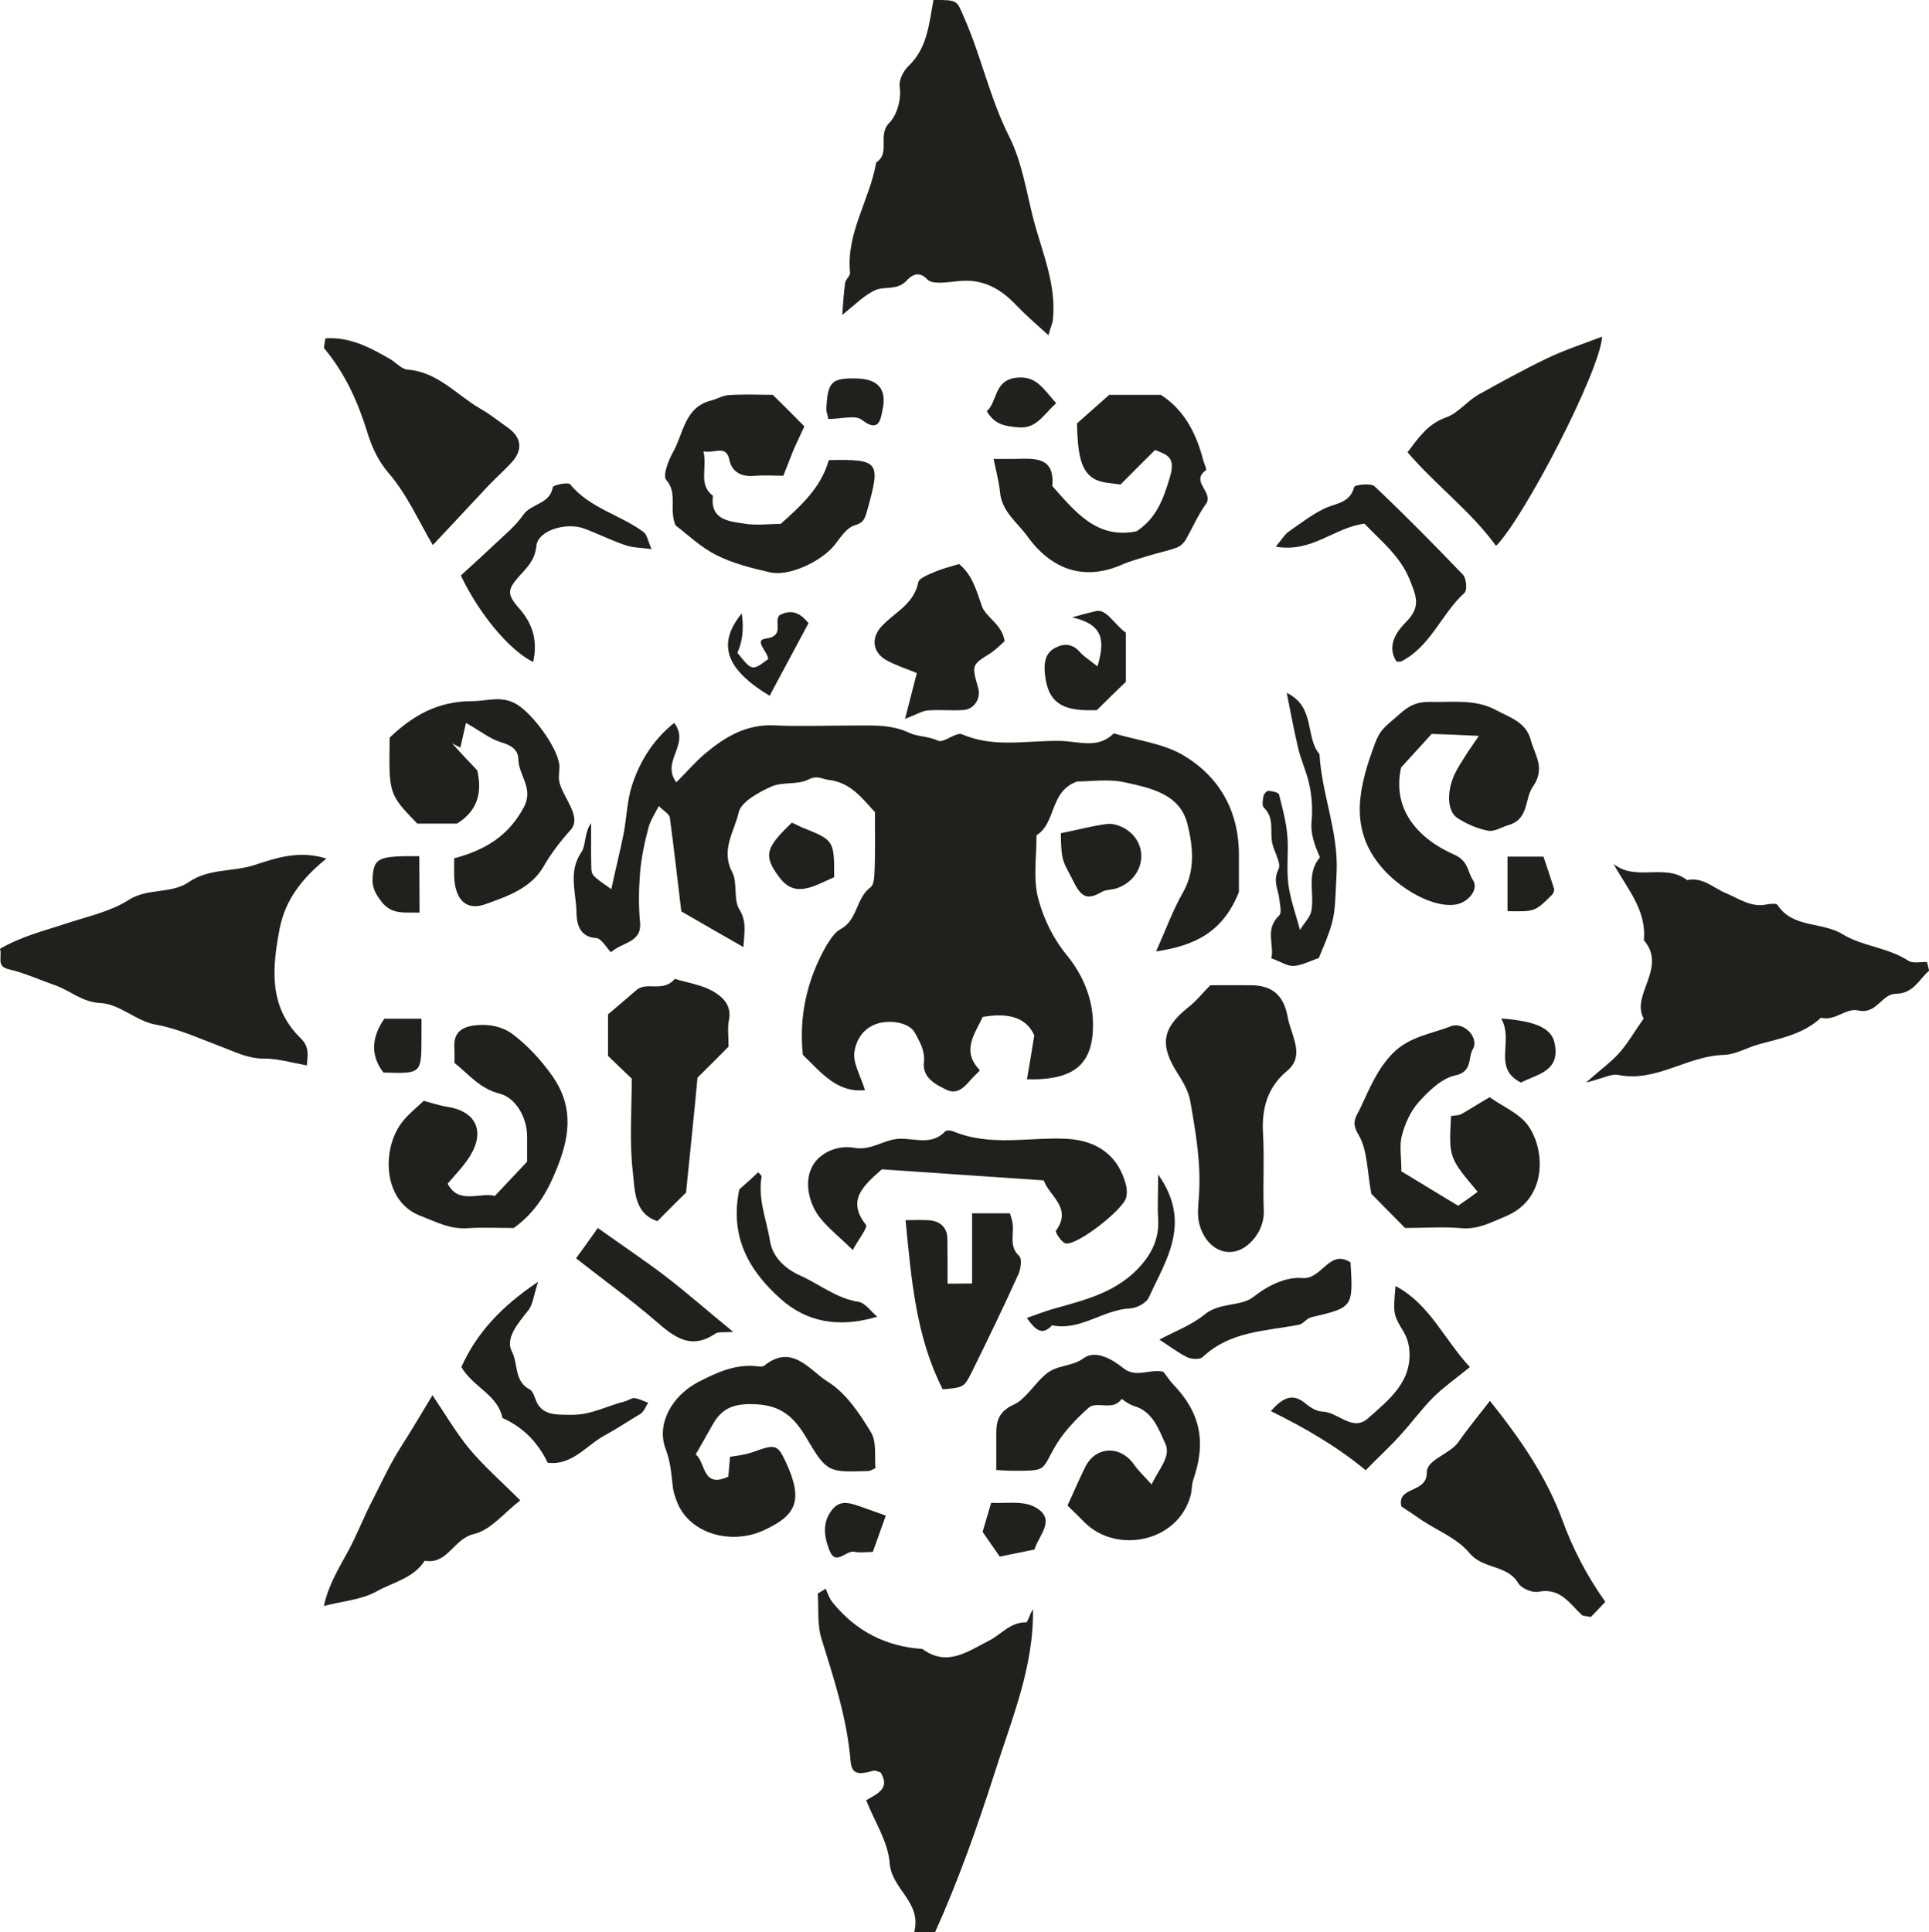 <?xml version="1.0" encoding="UTF-8" standalone="no"?>
<!-- Created with Inkscape (http://www.inkscape.org/) -->

<svg
   width="7.89mm"
   height="7.904mm"
   viewBox="0 0 7.89 7.904"
   version="1.1"
   id="svg2504"
   inkscape:version="1.1.2 (0a00cf5339, 2022-02-04)"
   sodipodi:docname="re4.svg"
   xmlns:inkscape="http://www.inkscape.org/namespaces/inkscape"
   xmlns:sodipodi="http://sodipodi.sourceforge.net/DTD/sodipodi-0.dtd"
   xmlns="http://www.w3.org/2000/svg"
   xmlns:svg="http://www.w3.org/2000/svg">
  <sodipodi:namedview
     id="namedview2506"
     pagecolor="#ffffff"
     bordercolor="#666666"
     borderopacity="1.0"
     inkscape:pageshadow="2"
     inkscape:pageopacity="0.0"
     inkscape:pagecheckerboard="0"
     inkscape:document-units="mm"
     showgrid="false"
     inkscape:zoom="0.64052329"
     inkscape:cx="-1156.8666"
     inkscape:cy="342.68855"
     inkscape:window-width="2560"
     inkscape:window-height="1376"
     inkscape:window-x="0"
     inkscape:window-y="0"
     inkscape:window-maximized="1"
     inkscape:current-layer="layer1" />
  <defs
     id="defs2501" />
  <g
     inkscape:label="Layer 1"
     inkscape:groupmode="layer"
     id="layer1"
     transform="translate(-411.194,-58.009)">
    <path
       d="m 415.201,62.389 c -0.012,0.011 -0.024,0.023 -0.035,0.035 -0.025,0.029 -0.055,0.063 -0.097,0.044 -0.048,-0.022 -0.103,-0.051 -0.096,-0.114 0.005,-0.048 -0.017,-0.083 -0.036,-0.119 -0.023,-0.043 -0.093,-0.052 -0.139,-0.043 -0.069,0.014 -0.101,0.067 -0.109,0.118 -0.008,0.046 0.025,0.099 0.043,0.158 -0.114,0.012 -0.178,-0.071 -0.254,-0.144 -0.017,-0.156 0.016,-0.307 0.096,-0.447 0.016,-0.025 0.034,-0.055 0.059,-0.068 0.069,-0.037 0.062,-0.126 0.121,-0.17 0.019,-0.014 0.016,-0.059 0.018,-0.09 0.002,-0.072 7e-4,-0.144 7e-4,-0.218 -0.053,-0.057 -0.098,-0.121 -0.19,-0.132 -0.029,-0.004 -0.046,-0.02 -0.083,-0.001 -0.044,0.022 -0.106,0.008 -0.152,0.029 -0.051,0.023 -0.122,0.062 -0.132,0.104 -0.017,0.077 -0.075,0.154 -0.027,0.245 0.023,0.043 0.004,0.111 0.029,0.152 0.031,0.05 0.021,0.091 0.017,0.155 -0.091,-0.052 -0.173,-0.099 -0.254,-0.146 -0.016,-0.132 -0.03,-0.258 -0.047,-0.384 -0.002,-0.014 -0.022,-0.024 -0.045,-0.047 -0.017,0.033 -0.036,0.061 -0.043,0.091 -0.016,0.06 -0.029,0.123 -0.034,0.185 -0.005,0.065 -0.006,0.133 0,0.198 0.009,0.085 -0.07,0.081 -0.119,0.124 -0.019,-0.019 -0.038,-0.056 -0.06,-0.058 -0.079,-0.004 -0.081,-0.078 -0.081,-0.113 -0.003,-0.078 -0.033,-0.16 0.02,-0.238 0.02,-0.029 0.011,-0.079 0.04,-0.119 0,0.058 -7e-4,0.118 7.1e-4,0.177 7e-4,0.037 0.002,0.037 0.082,0.093 0.016,-0.077 0.035,-0.15 0.05,-0.225 0.013,-0.067 0.014,-0.137 0.035,-0.201 0.032,-0.097 0.085,-0.184 0.172,-0.254 0.068,0.087 -0.056,0.157 0.009,0.243 0.037,-0.037 0.074,-0.08 0.117,-0.117 0.081,-0.068 0.168,-0.121 0.283,-0.116 0.105,0.005 0.21,7.06e-4 0.315,7.06e-4 0.079,7.06e-4 0.157,-0.007 0.236,0.029 0.034,0.017 0.079,0.014 0.119,0.033 0.024,0.011 0.074,-0.037 0.099,-0.026 0.132,0.057 0.268,0.024 0.402,0.027 0.072,7.06e-4 0.153,0.035 0.218,-0.031 0.093,0.028 0.196,0.04 0.278,0.086 0.153,0.088 0.234,0.23 0.234,0.411 v 0.152 c -0.065,0.164 -0.181,0.22 -0.339,0.243 0.039,-0.086 0.067,-0.165 0.109,-0.239 0.053,-0.092 0.042,-0.19 0.02,-0.28 -0.03,-0.125 -0.15,-0.149 -0.254,-0.172 -0.069,-0.016 -0.143,-0.004 -0.198,-0.004 -0.114,0.041 -0.084,0.169 -0.166,0.22 7e-4,0.088 -0.015,0.18 0.008,0.262 0.022,0.081 0.06,0.161 0.119,0.232 0.059,0.073 0.102,0.168 0.104,0.27 0.004,0.17 -0.073,0.239 -0.27,0.234 0.01,-0.057 0.019,-0.111 0.03,-0.18 -0.037,-0.081 -0.119,-0.091 -0.211,-0.075 -0.032,0.069 -0.087,0.137 -0.015,0.214"
       style="fill:#21201d;fill-opacity:1;fill-rule:nonzero;stroke:none;stroke-width:0.184"
       id="path562" />
    <path
       d="m 415.483,59.381 c -0.053,-0.048 -0.093,-0.083 -0.13,-0.121 -0.065,-0.07 -0.139,-0.112 -0.239,-0.101 -0.044,0.004 -0.107,0.015 -0.127,-0.007 -0.046,-0.05 -0.084,0.006 -0.091,0.011 -0.038,0.033 -0.084,0.017 -0.12,0.032 -0.046,0.02 -0.084,0.06 -0.137,0.102 0.004,-0.051 0.006,-0.092 0.012,-0.132 0.002,-0.014 0.021,-0.027 0.02,-0.04 -0.017,-0.163 0.081,-0.299 0.107,-0.452 0.06,-0.037 0.003,-0.111 0.054,-0.162 0.027,-0.027 0.05,-0.089 0.042,-0.147 -0.004,-0.026 0.014,-0.063 0.034,-0.083 0.08,-0.075 0.086,-0.175 0.104,-0.272 0.102,-7.06e-4 0.095,0.002 0.126,0.073 0.07,0.159 0.105,0.33 0.184,0.486 0.053,0.106 0.07,0.226 0.099,0.338 0.035,0.134 0.096,0.269 0.079,0.415 -0.001,0.009 -0.006,0.019 -0.018,0.06"
       style="fill:#21201d;fill-opacity:1;fill-rule:nonzero;stroke:none;stroke-width:0.184"
       id="path564" />
    <path
       d="m 414.933,65.913 c 0.033,-0.124 -0.092,-0.175 -0.1,-0.283 -0.006,-0.087 -0.062,-0.17 -0.096,-0.257 0.044,-0.027 0.1,-0.047 0.059,-0.114 -0.01,-0.003 -0.021,-0.009 -0.03,-0.007 -0.065,0.019 -0.088,0.012 -0.093,-0.039 -0.014,-0.172 -0.067,-0.334 -0.118,-0.498 -0.019,-0.058 -0.012,-0.125 -0.016,-0.188 0.011,-0.006 0.022,-0.013 0.032,-0.02 0.009,0.02 0.015,0.04 0.028,0.056 0.095,0.117 0.217,0.181 0.368,0.191 0.101,0.075 0.187,0.009 0.272,-0.034 0.05,-0.025 0.087,-0.076 0.152,-0.075 0.007,0 0.015,-0.036 0.028,-0.053 0.004,0.238 -0.09,0.457 -0.159,0.676 -0.07,0.218 -0.147,0.435 -0.242,0.646 z"
       style="fill:#21201d;fill-opacity:1;fill-rule:nonzero;stroke:none;stroke-width:0.184"
       id="path566" />
    <path
       d="m 419.084,61.98 c -0.042,0.036 -0.063,0.093 -0.136,0.094 -0.058,7.05e-4 -0.078,0.086 -0.155,0.068 -0.048,-0.011 -0.094,0.045 -0.151,0.03 -0.071,0.066 -0.163,0.084 -0.252,0.108 -0.049,0.013 -0.097,0.043 -0.146,0.044 -0.149,0.004 -0.276,0.113 -0.431,0.082 -0.028,-0.006 -0.062,0.014 -0.132,0.031 0.066,-0.058 0.106,-0.087 0.137,-0.122 0.035,-0.04 0.061,-0.086 0.099,-0.14 -0.054,-0.096 0.098,-0.208 7e-4,-0.32 0.012,-0.123 -0.067,-0.209 -0.124,-0.312 0.092,0.073 0.211,-0.004 0.301,0.066 0.064,-0.014 0.108,0.033 0.16,0.054 0.052,0.022 0.101,0.058 0.163,0.046 0.016,-0.003 0.042,-0.006 0.047,0.002 0.063,0.096 0.181,0.067 0.267,0.12 0.077,0.048 0.184,0.053 0.268,0.108 0.019,0.012 0.05,0.004 0.076,0.005 0.003,0.012 0.006,0.024 0.009,0.036"
       style="fill:#21201d;fill-opacity:1;fill-rule:nonzero;stroke:none;stroke-width:0.184"
       id="path568" />
    <path
       d="m 411.194,61.89 c 0.09,-0.052 0.179,-0.073 0.266,-0.102 0.087,-0.029 0.183,-0.049 0.257,-0.096 0.081,-0.053 0.176,-0.024 0.251,-0.076 0.08,-0.055 0.18,-0.04 0.268,-0.069 0.088,-0.029 0.183,-0.061 0.293,-0.026 -0.099,0.08 -0.168,0.168 -0.191,0.286 -0.031,0.16 -0.046,0.319 0.084,0.447 0.04,0.038 0.03,0.073 0.027,0.113 -0.066,-0.012 -0.122,-0.029 -0.178,-0.028 -0.066,0 -0.121,-0.03 -0.178,-0.051 -0.086,-0.032 -0.169,-0.071 -0.262,-0.088 -0.078,-0.013 -0.149,-0.085 -0.225,-0.088 -0.078,-0.004 -0.124,-0.051 -0.187,-0.073 -0.063,-0.022 -0.124,-0.05 -0.188,-0.065 -0.054,-0.012 -0.027,-0.049 -0.037,-0.085"
       style="fill:#21201d;fill-opacity:1;fill-rule:nonzero;stroke:none;stroke-width:0.184"
       id="path570" />
    <path
       d="m 416.145,62.039 c 0.057,0 0.112,-7.06e-4 0.167,0 0.088,0.001 0.133,0.043 0.149,0.13 0.004,0.025 0.014,0.049 0.021,0.073 0.016,0.052 0.029,0.103 -0.023,0.147 -0.08,0.066 -0.105,0.153 -0.099,0.256 0.006,0.104 -0.001,0.209 0.003,0.313 0.003,0.058 -0.025,0.107 -0.058,0.137 -0.079,0.073 -0.181,0.027 -0.207,-0.086 -0.007,-0.032 -0.003,-0.067 -7.1e-4,-0.099 0.011,-0.135 -0.012,-0.267 -0.035,-0.398 -0.007,-0.039 -0.029,-0.077 -0.05,-0.11 -0.076,-0.118 -0.066,-0.186 0.041,-0.272 0.035,-0.027 0.062,-0.062 0.092,-0.092"
       style="fill:#21201d;fill-opacity:1;fill-rule:nonzero;stroke:none;stroke-width:0.184"
       id="path572" />
    <path
       d="m 414.041,63.959 c 0.04,0.035 0.026,0.139 0.132,0.09 0.002,-0.024 0.004,-0.049 0.007,-0.081 0.029,-0.005 0.06,-0.008 0.089,-0.018 0.096,-0.034 0.104,-0.036 0.139,0.039 0.077,0.165 0.036,0.221 -0.091,0.28 -0.133,0.06 -0.294,0.014 -0.349,-0.105 -0.01,-0.023 -0.019,-0.048 -0.022,-0.073 -0.006,-0.052 -0.009,-0.101 -0.029,-0.154 -0.04,-0.104 0.026,-0.219 0.133,-0.275 0.07,-0.036 0.14,-0.069 0.221,-0.066 0.016,0 0.039,0.007 0.049,-0.001 0.115,-0.093 0.188,0.022 0.26,0.066 0.073,0.045 0.129,0.128 0.176,0.206 0.025,0.04 0.014,0.101 0.019,0.147 -0.017,0.008 -0.022,0.012 -0.027,0.012 -0.163,0.005 -0.171,0.009 -0.254,-0.133 -0.051,-0.087 -0.104,-0.135 -0.208,-0.14 -0.083,-0.004 -0.137,0.011 -0.177,0.083 -0.022,0.04 -0.046,0.081 -0.07,0.123"
       style="fill:#21201d;fill-opacity:1;fill-rule:nonzero;stroke:none;stroke-width:0.184"
       id="path574" />
    <path
       d="m 415.56,64.168 c 0.026,-0.057 0.048,-0.108 0.073,-0.159 0.043,-0.085 0.143,-0.089 0.199,-0.01 0.017,0.025 0.04,0.046 0.072,0.082 0.032,-0.066 0.081,-0.116 0.056,-0.168 -0.027,-0.058 -0.051,-0.131 -0.128,-0.153 -0.019,-0.005 -0.05,-0.029 -0.05,-0.029 -0.036,0.052 -0.101,0.007 -0.135,0.036 -0.055,0.049 -0.109,0.106 -0.144,0.17 -0.044,0.081 -0.036,0.086 -0.124,0.088 -0.017,0 -0.033,0 -0.05,0 -0.016,-7.05e-4 -0.032,-0.001 -0.06,-0.003 v -0.128 c -7.1e-4,-0.06 -0.001,-0.107 0.074,-0.141 0.044,-0.02 0.08,-0.081 0.126,-0.121 0.05,-0.043 0.109,-0.031 0.158,-0.068 0.05,-0.035 0.119,0.007 0.16,0.04 0.053,0.044 0.108,0.003 0.165,0.016 0.014,0.017 0.025,0.035 0.04,0.051 0.112,0.116 0.137,0.236 0.082,0.393 -0.006,0.02 -0.005,0.042 -0.01,0.062 -0.053,0.194 -0.306,0.239 -0.434,0.11 -0.02,-0.02 -0.039,-0.039 -0.07,-0.069"
       style="fill:#21201d;fill-opacity:1;fill-rule:nonzero;stroke:none;stroke-width:0.184"
       id="path576" />
    <path
       d="m 416.924,62.799 c 0.074,0.045 0.153,0.093 0.234,0.142 0.032,-0.022 0.057,-0.04 0.08,-0.057 -0.118,-0.14 -0.118,-0.14 -0.109,-0.31 0.014,-0.003 0.031,-0.001 0.044,-0.009 0.036,-0.02 0.07,-0.043 0.114,-0.068 0.051,0.037 0.121,0.065 0.158,0.117 0.07,0.1 0.078,0.299 -0.092,0.37 -0.058,0.024 -0.112,0.054 -0.179,0.049 -0.076,-0.007 -0.154,-0.001 -0.233,-0.001 -0.05,-0.05 -0.099,-0.101 -0.138,-0.14 -0.017,-0.09 -0.015,-0.178 -0.052,-0.241 -0.032,-0.052 -0.011,-0.072 0.007,-0.109 0.037,-0.079 0.069,-0.16 0.134,-0.226 0.067,-0.067 0.156,-0.078 0.236,-0.109 0.053,-0.021 0.118,0.047 0.09,0.094 -0.02,0.033 0,0.092 -0.072,0.107 -0.056,0.012 -0.109,0.064 -0.15,0.11 -0.033,0.037 -0.055,0.087 -0.068,0.136 -0.011,0.04 -0.002,0.087 -0.002,0.144"
       style="fill:#21201d;fill-opacity:1;fill-rule:nonzero;stroke:none;stroke-width:0.184"
       id="path578" />
    <path
       d="m 417.241,61.019 c -0.075,-0.004 -0.134,-0.006 -0.191,-0.008 -0.039,0.043 -0.075,0.082 -0.125,0.137 -0.037,0.165 0.06,0.287 0.217,0.357 0.058,0.025 0.054,0.069 0.076,0.103 0.027,0.038 -0.019,0.093 -0.07,0.101 -0.092,0.014 -0.218,-0.06 -0.292,-0.14 -0.14,-0.153 -0.11,-0.316 -0.05,-0.486 0.033,-0.095 0.039,-0.088 0.124,-0.163 0.038,-0.032 0.072,-0.041 0.117,-0.04 0.091,0.002 0.183,-0.012 0.267,0.034 0.055,0.03 0.122,0.048 0.141,0.122 0.017,0.063 0.062,0.115 0.008,0.192 -0.033,0.047 -0.015,0.13 -0.096,0.155 -0.029,0.008 -0.06,0.029 -0.086,0.024 -0.044,-0.008 -0.089,-0.028 -0.126,-0.052 -0.042,-0.027 -0.044,-0.108 -0.012,-0.178 0.013,-0.027 0.03,-0.053 0.047,-0.08 0.013,-0.021 0.029,-0.042 0.053,-0.078"
       style="fill:#21201d;fill-opacity:1;fill-rule:nonzero;stroke:none;stroke-width:0.184"
       id="path580" />
    <path
       d="m 413.051,61.52 c 0.129,-0.034 0.224,-0.093 0.286,-0.21 0.041,-0.077 -0.022,-0.129 -0.023,-0.196 -7.1e-4,-0.041 -0.033,-0.058 -0.074,-0.07 -0.042,-0.013 -0.08,-0.044 -0.14,-0.078 -0.007,0.031 -0.015,0.066 -0.023,0.101 -0.011,-0.006 -0.023,-0.011 -0.034,-0.018 0.035,0.04 0.072,0.078 0.103,0.111 0.022,0.094 -7e-4,0.167 -0.083,0.218 h -0.162 c -0.117,-0.121 -0.117,-0.121 -0.113,-0.352 0.093,-0.089 0.196,-0.149 0.336,-0.149 0.068,0 0.13,-0.028 0.197,0.022 0.068,0.05 0.161,0.183 0.161,0.246 0,0.022 -0.005,0.045 7e-4,0.066 0.018,0.066 0.092,0.14 0.045,0.193 -0.043,0.048 -0.08,0.096 -0.112,0.152 -0.052,0.087 -0.146,0.119 -0.232,0.15 -0.081,0.031 -0.127,-0.014 -0.132,-0.109 -7.1e-4,-0.026 0,-0.052 0,-0.076"
       style="fill:#21201d;fill-opacity:1;fill-rule:nonzero;stroke:none;stroke-width:0.184"
       id="path582" />
    <path
       d="m 415.919,59.849 c -0.048,0.047 -0.091,0.091 -0.142,0.142 -0.034,-0.006 -0.08,-0.005 -0.112,-0.026 -0.05,-0.032 -0.063,-0.098 -0.066,-0.224 0.038,-0.034 0.079,-0.07 0.132,-0.117 h 0.211 c 0.095,0.061 0.145,0.157 0.173,0.266 0.004,0.015 0.016,0.04 0.011,0.043 -0.065,0.046 0.035,0.09 0,0.138 -0.033,0.046 -0.055,0.099 -0.083,0.147 -0.008,0.013 -0.022,0.026 -0.036,0.031 -0.039,0.014 -0.079,0.022 -0.118,0.034 -0.034,0.011 -0.07,0.02 -0.102,0.034 -0.152,0.068 -0.287,0.028 -0.389,-0.112 -0.042,-0.059 -0.107,-0.102 -0.114,-0.185 -0.004,-0.04 -0.015,-0.08 -0.026,-0.134 0.039,0 0.065,7.06e-4 0.091,0 0.079,-0.002 0.16,-0.008 0.149,0.111 0.093,0.104 0.182,0.219 0.345,0.185 0.082,-0.054 0.11,-0.133 0.137,-0.224 0.024,-0.083 -0.016,-0.089 -0.063,-0.109"
       style="fill:#21201d;fill-opacity:1;fill-rule:nonzero;stroke:none;stroke-width:0.184"
       id="path584" />
    <path
       d="m 414.071,59.854 c 0.017,0.071 -0.022,0.137 0.039,0.183 -0.012,0.099 0.065,0.104 0.129,0.114 0.047,0.008 0.099,0.001 0.148,0.001 0.083,-0.074 0.166,-0.149 0.197,-0.261 0.208,-0.004 0.213,0.006 0.157,0.206 -0.01,0.036 -0.015,0.05 -0.052,0.061 -0.032,0.01 -0.057,0.049 -0.081,0.08 -0.055,0.068 -0.186,0.13 -0.265,0.112 -0.074,-0.017 -0.15,-0.036 -0.218,-0.07 -0.066,-0.033 -0.12,-0.086 -0.168,-0.122 -0.028,-0.069 0.01,-0.131 -0.038,-0.186 -0.015,-0.017 0.008,-0.078 0.027,-0.112 0.044,-0.077 0.047,-0.186 0.158,-0.213 0.025,-0.007 0.048,-0.021 0.073,-0.022 0.06,-0.004 0.121,-0.001 0.178,-0.001 0.042,0.041 0.08,0.08 0.129,0.129 -0.012,0.027 -0.028,0.059 -0.042,0.091 -0.014,0.033 -0.026,0.067 -0.044,0.111 -0.037,0 -0.08,-0.003 -0.122,7.06e-4 -0.05,0.004 -0.088,-0.017 -0.098,-0.063 -0.013,-0.066 -0.056,-0.029 -0.106,-0.037"
       style="fill:#21201d;fill-opacity:1;fill-rule:nonzero;stroke:none;stroke-width:0.184"
       id="path586" />
    <path
       d="m 413.293,63.032 c -0.063,0 -0.124,-0.003 -0.184,7.06e-4 -0.072,0.006 -0.13,-0.025 -0.194,-0.05 -0.151,-0.056 -0.161,-0.26 -0.084,-0.373 0.027,-0.04 0.069,-0.071 0.096,-0.098 0.034,0.009 0.063,0.019 0.093,0.024 0.119,0.017 0.16,0.098 0.097,0.201 -0.025,0.041 -0.06,0.076 -0.092,0.114 0.045,0.087 0.131,0.034 0.193,0.05 0.04,-0.043 0.078,-0.082 0.132,-0.14 0,-0.014 0,-0.057 0,-0.1 10e-4,-0.084 -0.05,-0.163 -0.112,-0.178 -0.083,-0.022 -0.124,-0.077 -0.185,-0.126 0,-0.019 7.1e-4,-0.041 -7e-4,-0.063 -0.003,-0.061 0.029,-0.085 0.088,-0.091 0.057,-0.006 0.109,0.006 0.15,0.036 0.063,0.048 0.116,0.105 0.164,0.173 0.091,0.132 0.067,0.256 0.014,0.385 -0.036,0.088 -0.083,0.171 -0.174,0.236"
       style="fill:#21201d;fill-opacity:1;fill-rule:nonzero;stroke:none;stroke-width:0.184"
       id="path588" />
    <path
       d="m 417.288,63.739 c 0.128,0.16 0.232,0.313 0.296,0.487 0.043,0.117 0.098,0.225 0.176,0.335 -0.02,0.022 -0.041,0.043 -0.059,0.062 -0.019,-0.004 -0.032,-0.003 -0.038,-0.009 -0.05,-0.047 -0.088,-0.112 -0.177,-0.094 -0.025,0.005 -0.069,-0.014 -0.082,-0.035 -0.045,-0.077 -0.145,-0.056 -0.2,-0.124 -0.048,-0.058 -0.126,-0.089 -0.192,-0.132 -0.029,-0.02 -0.058,-0.04 -0.086,-0.058 -0.02,-0.084 0.105,-0.052 0.104,-0.139 -7e-4,-0.053 0.091,-0.073 0.128,-0.123 0.036,-0.052 0.076,-0.1 0.13,-0.17"
       style="fill:#21201d;fill-opacity:1;fill-rule:nonzero;stroke:none;stroke-width:0.184"
       id="path590" />
    <path
       d="m 417.747,59.386 c -0.008,0.14 -0.319,0.741 -0.434,0.856 -0.101,-0.14 -0.243,-0.245 -0.362,-0.383 0.044,-0.057 0.081,-0.116 0.159,-0.143 0.047,-0.017 0.083,-0.064 0.128,-0.091 0.093,-0.052 0.188,-0.104 0.283,-0.15 0.069,-0.033 0.142,-0.057 0.226,-0.089"
       style="fill:#21201d;fill-opacity:1;fill-rule:nonzero;stroke:none;stroke-width:0.184"
       id="path592" />
    <path
       d="m 412.964,60.238 c -0.058,-0.098 -0.106,-0.209 -0.183,-0.297 -0.044,-0.052 -0.068,-0.11 -0.085,-0.165 -0.039,-0.126 -0.091,-0.24 -0.175,-0.341 -0.004,-0.006 10e-4,-0.02 0.004,-0.042 0.101,-0.007 0.186,0.039 0.27,0.088 0.021,0.014 0.043,0.038 0.066,0.04 0.123,0.009 0.2,0.103 0.298,0.16 0.041,0.023 0.077,0.053 0.116,0.08 0.052,0.039 0.057,0.088 0.014,0.137 -0.029,0.032 -0.063,0.062 -0.093,0.093 -0.077,0.082 -0.154,0.165 -0.231,0.247"
       style="fill:#21201d;fill-opacity:1;fill-rule:nonzero;stroke:none;stroke-width:0.184"
       id="path594" />
    <path
       d="m 414.176,62.288 c -0.045,0.045 -0.083,0.084 -0.129,0.129 -0.014,0.152 -0.031,0.311 -0.047,0.47 -0.035,0.034 -0.073,0.073 -0.117,0.117 -0.098,-0.032 -0.092,-0.131 -0.101,-0.204 -0.014,-0.124 -0.004,-0.252 -0.004,-0.379 -0.032,-0.03 -0.063,-0.06 -0.097,-0.093 v -0.17 c 0.035,-0.029 0.076,-0.065 0.117,-0.1 0.042,-0.035 0.109,0.012 0.156,-0.045 0.052,0.016 0.109,0.024 0.155,0.05 0.04,0.023 0.08,0.058 0.066,0.121 -0.006,0.031 -10e-4,0.065 -10e-4,0.106"
       style="fill:#21201d;fill-opacity:1;fill-rule:nonzero;stroke:none;stroke-width:0.184"
       id="path596" />
    <path
       d="m 413.321,64.147 c -0.063,0.048 -0.12,0.121 -0.189,0.137 -0.083,0.019 -0.107,0.126 -0.201,0.109 -0.045,0.071 -0.129,0.088 -0.196,0.125 -0.062,0.035 -0.14,0.04 -0.216,0.06 0.018,-0.086 0.062,-0.156 0.101,-0.228 0.036,-0.067 0.063,-0.139 0.099,-0.207 0.037,-0.073 0.071,-0.147 0.115,-0.216 0.042,-0.065 0.081,-0.132 0.129,-0.211 0.055,0.082 0.099,0.157 0.153,0.222 0.06,0.071 0.132,0.134 0.206,0.208"
       style="fill:#21201d;fill-opacity:1;fill-rule:nonzero;stroke:none;stroke-width:0.184"
       id="path598" />
    <path
       d="m 415.46,62.837 c -0.228,-0.015 -0.448,-0.031 -0.659,-0.045 -0.078,0.069 -0.144,0.127 -0.065,0.227 0.008,0.011 -0.029,0.057 -0.054,0.103 -0.055,-0.054 -0.103,-0.091 -0.138,-0.137 -0.042,-0.057 -0.059,-0.139 -0.031,-0.198 0.027,-0.06 0.103,-0.096 0.175,-0.083 0.07,0.013 0.121,-0.035 0.186,-0.037 0.062,-0.002 0.131,0.028 0.186,-0.03 0.005,-0.006 0.023,-0.004 0.032,-7.06e-4 0.152,0.064 0.311,0.023 0.467,0.031 0.124,0.007 0.211,0.07 0.241,0.191 0.004,0.016 0.004,0.034 0,0.05 -0.014,0.05 -0.198,0.194 -0.246,0.187 -0.017,-0.002 -0.045,-0.046 -0.041,-0.052 0.068,-0.094 -0.027,-0.141 -0.05,-0.206"
       style="fill:#21201d;fill-opacity:1;fill-rule:nonzero;stroke:none;stroke-width:0.184"
       id="path600" />
    <path
       d="m 415.17,63.259 v -0.287 h 0.155 c 0.002,0.008 0.007,0.022 0.01,0.037 0.009,0.047 -0.017,0.096 0.028,0.138 0.012,0.011 0.006,0.053 -0.004,0.075 -0.061,0.135 -0.125,0.267 -0.19,0.399 -0.032,0.064 -0.034,0.063 -0.119,0.071 -0.109,-0.214 -0.128,-0.445 -0.152,-0.692 0.04,0 0.07,-0.002 0.101,7.06e-4 0.042,0.005 0.069,0.03 0.07,0.074 10e-4,0.06 7e-4,0.119 7e-4,0.185 z"
       style="fill:#21201d;fill-opacity:1;fill-rule:nonzero;stroke:none;stroke-width:0.184"
       id="path602" />
    <path
       d="m 414.896,60.949 c 0.019,-0.072 0.032,-0.126 0.048,-0.187 -0.044,-0.018 -0.088,-0.032 -0.127,-0.054 -0.054,-0.032 -0.06,-0.089 -0.019,-0.135 0.052,-0.058 0.134,-0.091 0.152,-0.182 0.003,-0.017 0.04,-0.031 0.063,-0.041 0.032,-0.014 0.067,-0.023 0.104,-0.034 0.054,0.045 0.07,0.106 0.093,0.172 0.015,0.045 0.084,0.075 0.093,0.144 -0.018,0.016 -0.037,0.035 -0.058,0.049 -0.077,0.048 -0.077,0.048 -0.05,0.142 0.012,0.041 -0.015,0.086 -0.058,0.09 -0.049,0.004 -0.099,-0.002 -0.148,0.002 -0.024,0.002 -0.047,0.017 -0.092,0.034"
       style="fill:#21201d;fill-opacity:1;fill-rule:nonzero;stroke:none;stroke-width:0.184"
       id="path604" />
    <path
       d="m 416.903,63.27 c 0.138,0.073 0.196,0.215 0.303,0.331 -0.055,0.045 -0.105,0.08 -0.148,0.122 -0.049,0.049 -0.09,0.106 -0.137,0.157 -0.044,0.049 -0.093,0.093 -0.141,0.143 -0.118,-0.098 -0.25,-0.174 -0.388,-0.242 0.044,-0.049 0.085,-0.079 0.142,-0.031 0.019,0.016 0.045,0.032 0.068,0.033 0.065,0.001 0.124,0.085 0.188,0.027 0.087,-0.077 0.186,-0.153 0.167,-0.292 -0.003,-0.02 -0.01,-0.04 -0.02,-0.058 -0.045,-0.075 -0.045,-0.075 -0.035,-0.191"
       style="fill:#21201d;fill-opacity:1;fill-rule:nonzero;stroke:none;stroke-width:0.184"
       id="path606" />
    <path
       d="m 416.906,60.715 c -0.044,-0.068 0.006,-0.129 0.042,-0.165 0.06,-0.062 0.037,-0.106 0.012,-0.17 -0.04,-0.099 -0.12,-0.16 -0.185,-0.229 -0.123,0.015 -0.214,0.12 -0.363,0.094 0.025,-0.029 0.035,-0.048 0.051,-0.06 0.047,-0.033 0.093,-0.068 0.142,-0.093 0.048,-0.025 0.11,-0.022 0.128,-0.091 0.001,-0.009 0.068,-0.017 0.083,-0.003 0.124,0.117 0.244,0.239 0.362,0.362 0.014,0.015 0.018,0.063 0.006,0.074 -0.095,0.086 -0.138,0.22 -0.26,0.281 -0.004,0.001 -0.011,0 -0.019,0"
       style="fill:#21201d;fill-opacity:1;fill-rule:nonzero;stroke:none;stroke-width:0.184"
       id="path608" />
    <path
       d="m 413.375,60.717 c -0.098,-0.048 -0.222,-0.198 -0.296,-0.354 0.041,-0.038 0.086,-0.078 0.129,-0.119 0.044,-0.042 0.093,-0.081 0.127,-0.13 0.032,-0.046 0.108,-0.042 0.12,-0.112 7e-4,-0.009 0.063,-0.022 0.071,-0.012 0.08,0.098 0.204,0.124 0.3,0.195 0.014,0.009 0.017,0.034 0.033,0.07 -0.048,-0.006 -0.079,-0.006 -0.107,-0.016 -0.057,-0.019 -0.112,-0.047 -0.169,-0.068 -0.072,-0.027 -0.188,0.007 -0.195,0.07 -0.006,0.058 -0.035,0.086 -0.068,0.122 -0.05,0.057 -0.055,0.075 -0.003,0.134 0.058,0.066 0.076,0.134 0.058,0.219"
       style="fill:#21201d;fill-opacity:1;fill-rule:nonzero;stroke:none;stroke-width:0.184"
       id="path610" />
    <path
       d="m 413.434,63.992 c -0.04,-0.083 -0.1,-0.145 -0.185,-0.183 -0.019,-0.095 -0.118,-0.124 -0.168,-0.208 0.06,-0.135 0.16,-0.246 0.314,-0.349 -0.019,0.057 -0.021,0.095 -0.042,0.119 -0.04,0.051 -0.094,0.112 -0.065,0.167 0.026,0.05 0.008,0.12 0.072,0.154 0.019,0.01 0.022,0.046 0.037,0.066 0.029,0.039 0.072,0.038 0.139,0.038 0.077,0 0.14,-0.036 0.211,-0.054 0.014,-0.003 0.029,-0.015 0.042,-0.014 0.019,0.002 0.037,0.012 0.056,0.019 -0.01,0.015 -0.017,0.036 -0.031,0.045 -0.049,0.029 -0.098,0.062 -0.146,0.088 -0.075,0.04 -0.134,0.125 -0.234,0.112"
       style="fill:#21201d;fill-opacity:1;fill-rule:nonzero;stroke:none;stroke-width:0.184"
       id="path612" />
    <path
       d="m 416.51,61.815 c 0.019,-0.032 0.044,-0.055 0.048,-0.082 0.013,-0.072 -0.022,-0.152 0.035,-0.217 -0.021,-0.048 -0.04,-0.096 -0.034,-0.151 0.004,-0.048 7e-4,-0.098 -0.009,-0.144 -0.01,-0.05 -0.033,-0.098 -0.045,-0.147 -0.018,-0.074 -0.031,-0.147 -0.048,-0.231 0.119,0.058 0.074,0.18 0.134,0.251 0.009,0.163 0.078,0.317 0.07,0.484 -0.009,0.183 -0.002,0.183 -0.073,0.35 -0.034,0.011 -0.067,0.029 -0.101,0.032 -0.027,0.002 -0.053,-0.017 -0.093,-0.031 0.013,-0.055 -0.028,-0.119 0.032,-0.175 0.011,-0.011 0.004,-0.043 0.001,-0.065 -0.004,-0.041 -0.028,-0.075 -0.004,-0.124 0.014,-0.027 -0.022,-0.076 -0.027,-0.117 -0.006,-0.047 0.009,-0.096 -0.033,-0.136 -0.008,-0.008 -0.004,-0.032 -7e-4,-0.048 0.002,-0.009 0.014,-0.021 0.02,-0.02 0.015,7.05e-4 0.04,0.006 0.043,0.014 0.014,0.055 0.029,0.111 0.034,0.167 0.006,0.066 -0.004,0.132 0.004,0.198 0.007,0.06 0.029,0.119 0.048,0.19"
       style="fill:#21201d;fill-opacity:1;fill-rule:nonzero;stroke:none;stroke-width:0.184"
       id="path614" />
    <path
       d="m 416.718,63.173 c 0.011,0.184 0.01,0.184 -0.16,0.224 -0.019,0.004 -0.034,0.028 -0.052,0.031 -0.137,0.026 -0.281,0.026 -0.393,0.132 -0.011,0.011 -0.046,0.009 -0.063,7.06e-4 -0.042,-0.021 -0.079,-0.05 -0.114,-0.072 0.063,-0.034 0.131,-0.059 0.184,-0.102 0.062,-0.052 0.149,-0.032 0.201,-0.073 0.062,-0.049 0.135,-0.082 0.197,-0.077 0.084,0.009 0.111,-0.121 0.2,-0.064"
       style="fill:#21201d;fill-opacity:1;fill-rule:nonzero;stroke:none;stroke-width:0.184"
       id="path616" />
    <path
       d="m 414.192,63.457 c -0.041,0.003 -0.06,-0.001 -0.072,0.007 -0.103,0.07 -0.172,0.011 -0.247,-0.054 -0.104,-0.089 -0.216,-0.17 -0.323,-0.254 0.032,-0.043 0.06,-0.083 0.089,-0.124 0.093,0.066 0.188,0.13 0.279,0.199 0.088,0.068 0.172,0.142 0.275,0.226"
       style="fill:#21201d;fill-opacity:1;fill-rule:nonzero;stroke:none;stroke-width:0.184"
       id="path618" />
    <path
       d="m 414.782,63.395 c -0.157,0.047 -0.289,0.022 -0.395,-0.073 -0.128,-0.114 -0.21,-0.253 -0.169,-0.448 0.018,-0.016 0.047,-0.041 0.077,-0.07 0.003,0.004 0.014,0.012 0.014,0.018 -0.016,0.092 0.021,0.178 0.035,0.266 0.012,0.069 0.069,0.115 0.124,0.139 0.078,0.035 0.147,0.093 0.237,0.107 0.028,0.004 0.052,0.04 0.078,0.062"
       style="fill:#21201d;fill-opacity:1;fill-rule:nonzero;stroke:none;stroke-width:0.184"
       id="path620" />
    <path
       d="m 415.683,60.734 c 0.032,-0.107 0.023,-0.171 -0.104,-0.2 0.044,-0.012 0.07,-0.019 0.096,-0.025 0.044,-0.012 0.074,0.052 0.124,0.088 v 0.201 c -0.039,0.037 -0.078,0.075 -0.119,0.116 -0.012,0 -0.029,0 -0.045,0 -0.114,-0.003 -0.16,-0.048 -0.168,-0.159 -0.003,-0.043 0.007,-0.078 0.043,-0.096 0.035,-0.019 0.07,-0.018 0.101,0.017 0.016,0.019 0.039,0.032 0.072,0.059"
       style="fill:#21201d;fill-opacity:1;fill-rule:nonzero;stroke:none;stroke-width:0.184"
       id="path622" />
    <path
       d="m 415.534,61.417 c 0.071,-0.014 0.131,-0.031 0.192,-0.038 0.027,-0.002 0.063,0.012 0.085,0.03 0.086,0.068 0.059,0.195 -0.048,0.233 -0.019,0.007 -0.042,0.005 -0.06,0.014 -0.055,0.032 -0.083,0.03 -0.116,-0.037 -0.043,-0.086 -0.053,-0.08 -0.054,-0.201"
       style="fill:#21201d;fill-opacity:1;fill-rule:nonzero;stroke:none;stroke-width:0.184"
       id="path624" />
    <path
       d="m 415.931,62.813 c 0.14,0.198 0.032,0.349 -0.038,0.503 -0.01,0.023 -0.05,0.044 -0.078,0.045 -0.111,0.006 -0.203,0.093 -0.318,0.069 -0.041,0.045 -0.069,0.018 -0.103,-0.03 0.037,-0.013 0.07,-0.026 0.104,-0.036 0.124,-0.035 0.25,-0.064 0.346,-0.161 0.058,-0.059 0.093,-0.125 0.087,-0.212 -0.003,-0.048 0,-0.097 0,-0.178"
       style="fill:#21201d;fill-opacity:1;fill-rule:nonzero;stroke:none;stroke-width:0.184"
       id="path626" />
    <path
       d="m 414.606,61.597 c -0.083,0.036 -0.159,0.088 -0.224,0.001 -0.067,-0.089 -0.057,-0.121 0.051,-0.224 0.012,0.006 0.025,0.012 0.04,0.019 0.133,0.053 0.133,0.053 0.133,0.204"
       style="fill:#21201d;fill-opacity:1;fill-rule:nonzero;stroke:none;stroke-width:0.184"
       id="path628" />
    <path
       d="m 414.342,60.855 c -0.184,-0.111 -0.214,-0.214 -0.114,-0.337 0.009,0.064 0.003,0.116 -0.018,0.161 0.06,0.075 0.06,0.075 0.126,0.026 -7.1e-4,-0.029 -0.061,-0.078 -0.009,-0.084 0.08,-0.011 0.029,-0.07 0.056,-0.096 0.055,-0.029 0.091,-7.06e-4 0.118,0.033 -0.053,0.098 -0.103,0.193 -0.159,0.297"
       style="fill:#21201d;fill-opacity:1;fill-rule:nonzero;stroke:none;stroke-width:0.184"
       id="path630" />
    <path
       d="m 415.426,64.347 c -0.05,0.01 -0.099,0.02 -0.143,0.029 -0.02,-0.03 -0.045,-0.064 -0.07,-0.101 0.009,-0.03 0.02,-0.068 0.035,-0.119 0.056,0.004 0.128,-0.01 0.178,0.017 0.093,0.049 0.015,0.117 -7e-4,0.174"
       style="fill:#21201d;fill-opacity:1;fill-rule:nonzero;stroke:none;stroke-width:0.184"
       id="path632" />
    <path
       d="m 417.334,62.175 c 0.149,0.011 0.208,0.043 0.219,0.103 0.023,0.113 -0.07,0.124 -0.138,0.159 -0.119,-0.059 -0.027,-0.169 -0.081,-0.262"
       style="fill:#21201d;fill-opacity:1;fill-rule:nonzero;stroke:none;stroke-width:0.184"
       id="path634" />
    <path
       d="m 412.91,61.742 c -0.06,-0.002 -0.113,0.01 -0.155,-0.044 -0.025,-0.032 -0.04,-0.06 -0.037,-0.099 0.006,-0.081 0.021,-0.089 0.191,-0.088 z"
       style="fill:#21201d;fill-opacity:1;fill-rule:nonzero;stroke:none;stroke-width:0.184"
       id="path636" />
    <path
       d="m 415.514,59.658 c -0.055,0.05 -0.081,0.106 -0.156,0.099 -0.051,-0.005 -0.094,-0.009 -0.128,-0.066 0.045,-0.039 0.028,-0.127 0.122,-0.137 0.083,-0.009 0.11,0.048 0.162,0.104"
       style="fill:#21201d;fill-opacity:1;fill-rule:nonzero;stroke:none;stroke-width:0.184"
       id="path638" />
    <path
       d="m 414.817,64.209 c -0.019,0.053 -0.034,0.095 -0.053,0.148 -0.024,0 -0.05,0.004 -0.076,-7.06e-4 -0.034,-0.007 -0.075,0.06 -0.101,-0.005 -0.021,-0.053 -0.032,-0.113 0.01,-0.166 0.028,-0.037 0.063,-0.032 0.101,-0.019 0.034,0.011 0.067,0.024 0.119,0.042"
       style="fill:#21201d;fill-opacity:1;fill-rule:nonzero;stroke:none;stroke-width:0.184"
       id="path640" />
    <path
       d="m 412.763,62.397 c -0.058,-0.075 -0.046,-0.15 0.003,-0.221 h 0.152 c 0,0.029 0,0.054 0,0.08 -7e-4,0.145 -7e-4,0.145 -0.155,0.14"
       style="fill:#21201d;fill-opacity:1;fill-rule:nonzero;stroke:none;stroke-width:0.184"
       id="path642" />
    <path
       d="m 417.36,61.513 h 0.147 c 0.014,0.042 0.029,0.085 0.044,0.133 -7.1e-4,0.003 -10e-4,0.015 -0.008,0.022 -0.071,0.071 -0.071,0.07 -0.183,0.068 z"
       style="fill:#21201d;fill-opacity:1;fill-rule:nonzero;stroke:none;stroke-width:0.184"
       id="path644" />
    <path
       d="m 414.582,59.723 c -0.004,-0.022 -0.009,-0.032 -0.008,-0.042 0.005,-0.109 0.021,-0.126 0.12,-0.124 0.091,0.001 0.13,0.043 0.109,0.132 -0.007,0.036 -0.015,0.091 -0.083,0.038 -0.027,-0.022 -0.085,-0.004 -0.139,-0.004"
       style="fill:#21201d;fill-opacity:1;fill-rule:nonzero;stroke:none;stroke-width:0.184"
       id="path646" />
  </g>
</svg>

